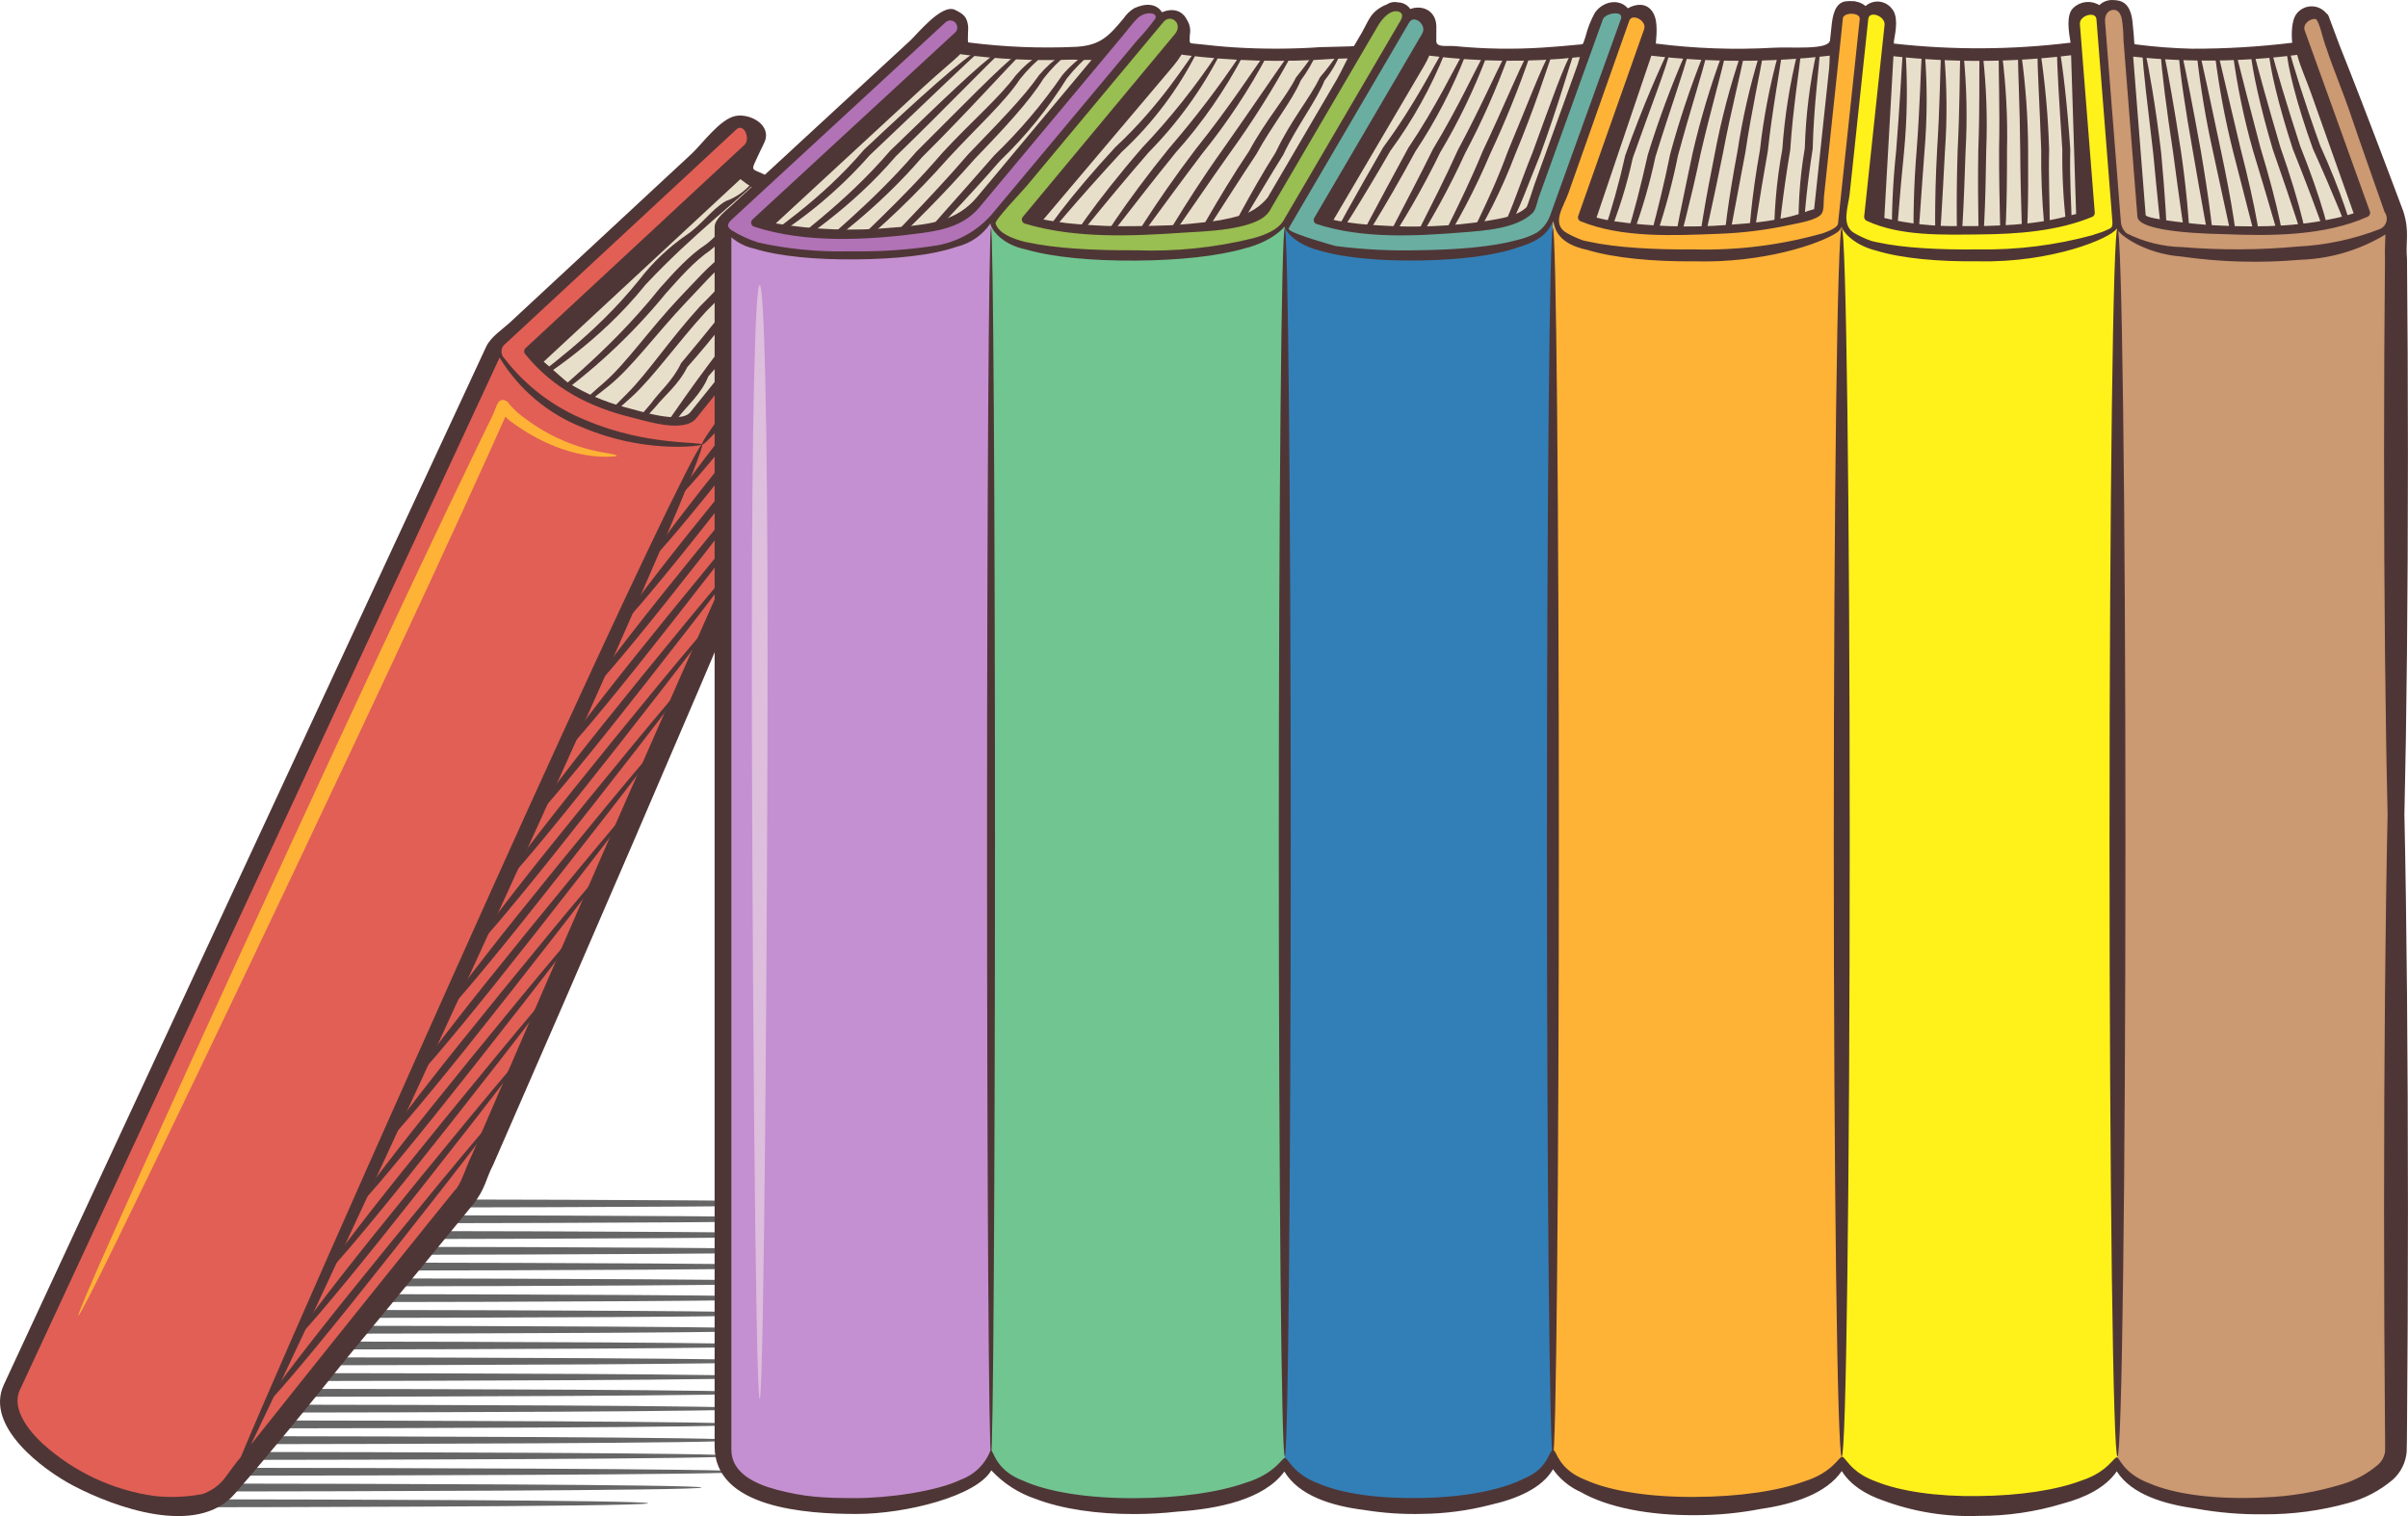 <svg width="108" height="68" viewBox="0 0 108 68" fill="none" xmlns="http://www.w3.org/2000/svg">
<path d="M12.387 64.065C16.611 64.06 33.438 64.031 33.438 63.889C33.438 63.747 17.32 63.718 12.675 63.713L12.387 64.065Z" fill="#666666"/>
<path d="M12.961 63.357C17.164 63.352 33.775 63.323 33.775 63.181C33.775 63.039 17.869 63.01 13.249 63.005L12.961 63.357Z" fill="#666666"/>
<path d="M14.111 61.941C18.274 61.936 34.451 61.907 34.451 61.765C34.451 61.623 18.966 61.594 14.399 61.589L14.111 61.941Z" fill="#666666"/>
<path d="M14.685 61.234C18.828 61.228 34.788 61.199 34.788 61.058C34.788 60.916 19.516 60.887 14.973 60.882L14.685 61.234Z" fill="#666666"/>
<path d="M13.535 62.649C17.719 62.644 34.112 62.615 34.112 62.472C34.112 62.329 18.418 62.301 13.823 62.296L13.535 62.649Z" fill="#666666"/>
<path d="M11.522 65.126L11.234 65.48C15.523 65.475 33.012 65.446 33.012 65.303C33.012 65.159 16.252 65.132 11.522 65.126Z" fill="#666666"/>
<path d="M10.66 66.188C15.045 66.183 33.378 66.155 33.378 66.012C33.378 65.869 15.793 65.841 10.948 65.836L10.66 66.188Z" fill="#666666"/>
<path d="M12.098 64.419L11.81 64.773C16.053 64.768 33.099 64.739 33.099 64.597C33.099 64.455 16.769 64.425 12.098 64.419Z" fill="#666666"/>
<path d="M10.321 66.606C10.269 66.713 10.2 66.811 10.117 66.896C14.396 66.891 31.467 66.862 31.467 66.72C31.467 66.578 15.033 66.549 10.373 66.544L10.321 66.606Z" fill="#666666"/>
<path d="M8.584 67.516V67.604C8.584 67.604 29.067 67.59 29.067 67.426C29.067 67.284 13.76 67.254 9.613 67.25C9.286 67.393 8.939 67.483 8.584 67.516Z" fill="#666666"/>
<path d="M17.564 57.694C21.6 57.688 36.48 57.658 36.48 57.518C36.48 57.377 22.262 57.348 17.852 57.342L17.564 57.694Z" fill="#666666"/>
<path d="M19.863 54.863C23.811 54.857 37.83 54.827 37.83 54.687C37.83 54.547 24.445 54.517 20.15 54.511L19.863 54.863Z" fill="#666666"/>
<path d="M19.289 55.571C23.259 55.565 37.493 55.535 37.493 55.395C37.493 55.255 23.9 55.225 19.577 55.219L19.289 55.571Z" fill="#666666"/>
<path d="M18.713 56.279C22.705 56.273 37.154 56.243 37.154 56.103C37.154 55.963 23.354 55.933 19 55.927L18.713 56.279Z" fill="#666666"/>
<path d="M20.729 53.802L20.441 54.155C24.364 54.149 38.17 54.119 38.17 53.98C38.17 53.84 24.992 53.809 20.729 53.802Z" fill="#666666"/>
<path d="M16.412 59.11C20.491 59.105 35.803 59.075 35.803 58.933C35.803 58.791 21.163 58.763 16.7 58.757L16.412 59.11Z" fill="#666666"/>
<path d="M15.262 60.526C19.383 60.52 35.127 60.491 35.127 60.35C35.127 60.209 20.067 60.179 15.55 60.174L15.262 60.526Z" fill="#666666"/>
<path d="M15.836 59.818C19.936 59.812 35.463 59.783 35.463 59.642C35.463 59.501 20.614 59.471 16.123 59.466L15.836 59.818Z" fill="#666666"/>
<path d="M16.986 58.401C21.044 58.395 36.139 58.365 36.139 58.224C36.139 58.082 21.712 58.054 17.274 58.048L16.986 58.401Z" fill="#666666"/>
<path d="M18.139 56.986C22.153 56.98 36.817 56.95 36.817 56.81C36.817 56.669 22.808 56.64 18.426 56.634L18.139 56.986Z" fill="#666666"/>
<path d="M33.36 7.63L23.266 17.002C24.015 17.826 24.933 18.479 25.958 18.918C27.694 19.69 29.588 20.042 31.487 19.945L39.918 9.456C37.184 9.588 34.843 8.819 33.36 7.63Z" fill="#E8DFCB"/>
<path d="M28.946 12.777C31.086 10.487 33.327 8.811 33.984 8.073C33.949 8.051 33.915 8.028 33.88 8.005C33.55 8.475 33.083 8.831 32.542 9.025C31.918 9.39 31.479 10.079 30.77 10.551C29.975 11.104 29.269 11.775 28.678 12.542C26.577 15.158 24.212 16.682 23.568 17.317C23.593 17.342 23.619 17.365 23.644 17.389C24.405 16.858 26.856 15.374 28.946 12.777Z" fill="#4F3636"/>
<path d="M37.696 9.359C37.453 9.611 37.062 10.124 36.528 10.722C36.025 11.099 35.659 11.991 35.221 12.526C34.488 13.127 34.051 13.855 33.226 14.502C31.262 16.892 29.9 19.047 29.273 19.848C29.319 19.854 29.363 19.862 29.408 19.867C29.786 19.52 30.128 19.134 30.427 18.717C30.78 18.239 31.456 17.675 31.77 16.88C32.383 16.201 32.957 15.487 33.489 14.743C34.235 14.171 34.831 13.28 35.422 12.786C36.051 11.998 36.184 11.353 36.717 10.889C37.297 10.175 37.627 9.631 37.806 9.374C37.768 9.37 37.732 9.365 37.696 9.359Z" fill="#4F3636"/>
<path d="M29.856 13.168C30.525 12.418 31.149 11.71 31.861 11.223C32.591 10.64 32.95 9.927 33.486 9.58C33.971 9.313 34.379 8.926 34.671 8.456C34.631 8.436 34.591 8.416 34.552 8.396C34.227 8.807 33.814 9.141 33.343 9.372C32.74 9.733 32.321 10.472 31.665 10.96C30.921 11.448 30.255 12.184 29.59 12.931C27.123 16.019 24.509 17.814 24.51 18.1L24.523 18.11C26.519 16.714 28.314 15.052 29.856 13.168V13.168Z" fill="#4F3636"/>
<path d="M30.821 16.472C31.342 15.888 32.012 15.076 32.592 14.359C33.301 13.723 33.92 12.898 34.53 12.401C35.205 11.672 35.367 10.995 35.913 10.571C36.309 10.164 36.661 9.716 36.962 9.234C36.918 9.225 36.875 9.215 36.832 9.205C36.492 9.624 36.126 10.02 35.736 10.392C35.2 10.755 34.833 11.629 34.333 12.138C33.605 12.718 33.093 13.431 32.331 14.115C31.667 14.934 31.141 15.585 30.545 16.292C30.168 17.089 29.593 17.545 29.195 18.1C28.536 18.888 28.049 19.407 27.881 19.586C27.906 19.593 27.933 19.601 27.959 19.608C28.48 19.205 28.96 18.753 29.393 18.256C29.773 17.776 30.439 17.247 30.821 16.472Z" fill="#4F3636"/>
<path d="M30.766 13.563C31.449 12.857 32.071 12.107 32.748 11.618C33.469 10.993 33.752 10.28 34.295 9.916C34.735 9.613 35.109 9.225 35.397 8.776C35.352 8.759 35.309 8.741 35.265 8.723C34.948 9.114 34.568 9.45 34.141 9.717C33.555 10.074 33.161 10.864 32.551 11.356C31.811 11.874 31.202 12.6 30.5 13.325C29.114 14.791 28.096 16.281 27.116 17.138C26.125 17.979 25.572 18.605 25.613 18.635C25.655 18.666 26.237 18.131 27.286 17.324C28.329 16.492 29.403 15.001 30.766 13.563Z" fill="#4F3636"/>
<path d="M31.677 13.96C32.372 13.29 32.995 12.504 33.636 12.011C34.339 11.335 34.554 10.636 35.103 10.246C35.514 9.897 35.869 9.489 36.158 9.035C36.112 9.022 36.068 9.006 36.023 8.992C35.703 9.387 35.339 9.744 34.937 10.056C34.374 10.413 33.996 11.251 33.44 11.747C32.706 12.299 32.146 13.013 31.414 13.719C30.048 15.216 29.077 16.695 28.157 17.621C27.245 18.531 26.689 19.122 26.712 19.148C26.754 19.195 27.366 18.676 28.343 17.791C29.307 16.911 30.358 15.401 31.677 13.96Z" fill="#4F3636"/>
<path d="M40.177 8.26C39.749 8.013 39.295 8.421 39.295 8.421L30.936 18.819C29.383 18.838 27.843 18.521 26.424 17.889C25.526 17.51 24.722 16.936 24.071 16.21C23.962 16.089 31.155 9.519 33.333 7.535L33.868 6.381C33.906 6.319 33.931 6.25 33.942 6.179C33.953 6.107 33.949 6.034 33.931 5.964C33.912 5.894 33.88 5.829 33.835 5.772C33.791 5.715 33.735 5.667 33.672 5.632C33.562 5.562 33.435 5.525 33.306 5.524C33.176 5.524 33.049 5.56 32.939 5.629L22.192 15.608L0.526 62.237C-0.013 63.425 1.387 65.401 4.174 66.66C6.96 67.919 9.782 67.796 10.321 66.607L21.034 53.426L40.37 8.894C40.403 8.841 40.423 8.781 40.431 8.719C40.439 8.657 40.434 8.594 40.415 8.534C40.397 8.474 40.366 8.419 40.325 8.372C40.284 8.324 40.234 8.286 40.177 8.26Z" fill="#E25F55"/>
<path d="M40.54 8.109C40.523 8.057 40.493 8.011 40.452 7.976C40.411 7.94 40.361 7.916 40.308 7.906C39.58 7.725 39.17 7.977 38.728 8.527L38.295 9.065C38.186 9.201 37.886 9.003 37.628 8.97C36.506 8.818 35.422 8.457 34.434 7.905C33.852 7.586 33.661 7.704 33.856 7.291C33.99 7.007 34.117 6.719 34.259 6.441C34.679 5.623 33.65 5.071 32.986 5.202C32.29 5.339 31.495 6.455 31.017 6.9L26.774 10.84L22.886 14.45C22.542 14.769 22.01 15.11 21.806 15.548C21.162 16.933 20.519 18.317 19.876 19.702L1.709 58.798C1.197 59.901 0.685 61.003 0.173 62.106C-0.699 63.983 1.944 65.933 3.286 66.636C5.125 67.6 8.829 68.959 10.528 67.003C12.215 65.06 13.845 63.054 15.458 61.032C16.198 60.136 16.959 59.212 17.74 58.261C18.485 57.357 19.246 56.429 20.024 55.479L21.202 54.041C21.773 53.333 21.796 52.852 22.122 52.238C23.144 49.902 24.199 47.482 25.276 45.002C29.599 35.047 33.456 26.011 36.191 19.468C37.319 16.869 38.448 14.27 39.576 11.671C39.92 10.874 41.203 8.971 40.54 8.109ZM34.405 8.743C35.271 9.16 36.187 9.465 37.13 9.65C37.312 9.688 37.602 9.773 37.896 9.82C37.751 10.023 37.609 10.22 37.466 10.397C36.219 11.948 34.972 13.499 33.725 15.051L30.964 18.486C30.516 19.043 28.651 18.418 28.036 18.265C27.148 18.033 26.299 17.671 25.517 17.191C25.353 17.093 24.812 16.58 24.385 16.224L30.14 10.881L33.208 8.034C33.572 8.325 33.974 8.564 34.405 8.744V8.743ZM9.065 67.017C8.365 67.146 7.65 67.175 6.942 67.102C5.066 66.841 3.313 66.021 1.911 64.749C1.32 64.207 0.493 63.201 0.891 62.344L1.424 61.198L4.445 54.694L14.39 33.297L22.04 16.831C22.162 16.567 22.285 16.304 22.407 16.04C23.276 17.474 24.595 18.58 26.16 19.185C28.804 20.3 31.19 20.032 31.46 19.957C31.106 20.287 27.964 26.854 23.652 36.36C19.854 44.732 12.705 60.774 10.798 65.356C10.506 65.694 10.267 66.062 10.025 66.369C9.77 66.668 9.438 66.892 9.065 67.017V67.017ZM39.996 9.057L38.936 10.376C38.093 11.347 36.953 12.716 35.72 14.25C33.266 17.303 31.37 19.853 31.485 19.945C31.6 20.037 33.683 17.638 36.137 14.585C37.348 13.078 38.423 11.694 39.187 10.668L38.545 12.147L35.492 19.178C32.578 25.643 28.612 34.627 24.291 44.577C23.214 47.057 22.166 49.48 21.157 51.821C20.899 52.33 20.669 53.159 20.395 53.389L19.228 54.836C18.458 55.791 17.706 56.726 16.972 57.641C15.504 59.468 14.112 61.207 12.813 62.837C12.277 63.509 11.761 64.158 11.257 64.791C13.762 59.62 20.661 44.666 24.296 36.651C28.747 26.837 31.663 20.026 31.485 19.945C31.5 19.794 29.018 20.011 26.298 18.858C24.848 18.278 23.581 17.319 22.629 16.083C22.581 16.038 22.543 15.983 22.52 15.922C22.496 15.861 22.486 15.795 22.492 15.729C22.498 15.664 22.518 15.6 22.552 15.544C22.586 15.488 22.632 15.44 22.687 15.404L33.025 5.806C33.36 5.496 33.68 6.227 33.383 6.504L32.353 7.46L28.948 10.622L23.574 15.612C23.536 15.645 23.513 15.691 23.509 15.741C23.505 15.79 23.52 15.839 23.552 15.878C24.784 17.406 26.414 18.25 28.307 18.718C29.019 18.894 30.681 19.439 31.227 18.76L35.429 13.532L39.392 8.605C39.679 8.246 40.345 8.623 39.996 9.057Z" fill="#4F3636"/>
<path d="M39.18 11.297C39.255 11.358 35.514 16.18 33.673 18.488C31.833 20.797 30.506 22.334 30.429 22.274C30.353 22.214 31.556 20.577 33.396 18.268C35.237 15.96 39.103 11.237 39.18 11.297Z" fill="#4F3636"/>
<path d="M37.982 14.057C38.057 14.118 34.262 19.004 32.396 21.343C30.53 23.682 29.185 25.241 29.109 25.181C29.033 25.12 30.253 23.462 32.119 21.123C33.986 18.784 37.905 13.996 37.982 14.057Z" fill="#4F3636"/>
<path d="M36.782 16.817C36.858 16.878 33.01 21.827 31.117 24.198C29.225 26.568 27.863 28.148 27.787 28.087C27.71 28.026 28.948 26.348 30.841 23.977C32.733 21.607 36.706 16.755 36.782 16.817Z" fill="#4F3636"/>
<path d="M35.584 19.576C35.659 19.637 31.757 24.65 29.84 27.051C27.923 29.453 26.542 31.054 26.466 30.993C26.391 30.932 27.646 29.232 29.563 26.831C31.48 24.43 35.507 19.515 35.584 19.576Z" fill="#4F3636"/>
<path d="M34.386 22.335C34.462 22.396 30.507 27.474 28.564 29.906C26.62 32.338 25.222 33.961 25.146 33.9C25.07 33.839 26.343 32.118 28.287 29.686C30.23 27.253 34.309 22.275 34.386 22.335Z" fill="#4F3636"/>
<path d="M33.186 25.095C33.261 25.156 29.253 30.298 27.285 32.761C25.316 35.224 23.9 36.868 23.823 36.808C23.747 36.748 25.039 35.003 27.008 32.54C28.977 30.077 33.109 25.034 33.186 25.095Z" fill="#4F3636"/>
<path d="M31.986 27.854C32.062 27.915 28 33.12 26.006 35.614C24.011 38.108 22.578 39.773 22.501 39.711C22.425 39.649 23.735 37.886 25.729 35.392C27.723 32.898 31.909 27.793 31.986 27.854Z" fill="#4F3636"/>
<path d="M30.786 30.614C30.862 30.675 26.747 35.944 24.727 38.469C22.706 40.994 21.255 42.68 21.179 42.619C21.103 42.558 22.43 40.773 24.45 38.248C26.471 35.723 30.71 30.554 30.786 30.614Z" fill="#4F3636"/>
<path d="M29.586 33.374C29.662 33.434 25.494 38.767 23.448 41.323C21.401 43.879 19.933 45.587 19.857 45.526C19.78 45.465 21.125 43.659 23.171 41.102C25.218 38.546 29.51 33.312 29.586 33.374Z" fill="#4F3636"/>
<path d="M28.389 36.133C28.464 36.194 24.243 41.592 22.171 44.178C20.098 46.765 18.613 48.494 18.536 48.433C18.46 48.372 19.822 46.544 21.895 43.958C23.967 41.371 28.311 36.072 28.389 36.133Z" fill="#4F3636"/>
<path d="M27.189 38.892C27.264 38.953 22.99 44.414 20.892 47.032C18.794 49.649 17.29 51.4 17.214 51.338C17.138 51.277 18.518 49.428 20.616 46.811C22.713 44.194 27.112 38.831 27.189 38.892Z" fill="#4F3636"/>
<path d="M25.991 41.652C26.066 41.713 21.738 47.237 19.615 49.886C17.492 52.535 15.97 54.306 15.894 54.245C15.817 54.184 17.215 52.314 19.339 49.666C21.462 47.017 25.914 41.591 25.991 41.652Z" fill="#4F3636"/>
<path d="M24.79 44.411C24.866 44.471 20.485 50.06 18.336 52.74C16.188 55.419 14.647 57.212 14.571 57.151C14.495 57.09 15.911 55.199 18.06 52.519C20.209 49.84 24.714 44.35 24.79 44.411Z" fill="#4F3636"/>
<path d="M23.591 47.17C23.666 47.231 19.232 52.884 17.057 55.595C14.883 58.305 13.325 60.119 13.249 60.058C13.173 59.997 14.606 58.084 16.781 55.374C18.957 52.663 23.515 47.11 23.591 47.17Z" fill="#4F3636"/>
<path d="M22.392 49.93C22.467 49.991 17.98 55.708 15.779 58.449C13.578 61.191 12.004 63.026 11.927 62.965C11.85 62.904 13.302 60.97 15.502 58.228C17.703 55.487 22.315 49.869 22.392 49.93Z" fill="#4F3636"/>
<path d="M23.229 18.521C23.086 18.398 22.841 18.13 22.841 18.13C22.812 18.07 22.766 18.02 22.709 17.986C22.651 17.952 22.585 17.936 22.518 17.939C22.301 17.964 22.246 18.32 22.095 18.63C21.944 18.939 21.704 19.432 21.497 19.86C21.083 20.715 20.639 21.639 20.168 22.625C19.225 24.598 18.176 26.819 17.046 29.235C12.531 38.893 3.339 58.925 3.516 59.008C3.694 59.091 13.172 39.192 17.688 29.534C18.817 27.119 19.849 24.889 20.759 22.901C21.214 21.907 21.638 20.974 22.029 20.108C22.224 19.675 22.411 19.259 22.59 18.86L22.665 18.692C22.741 18.765 22.819 18.833 22.899 18.896C25.514 20.837 27.589 20.455 27.658 20.458C27.728 20.251 25.63 20.475 23.229 18.521Z" fill="#FEB337"/>
<path d="M107.461 11.129C106.774 11.934 104.601 12.635 100.732 12.635C97.159 12.635 95.258 12.057 94.948 11.316C94.223 11.995 91.872 12.635 88.339 12.635C84.781 12.635 82.897 12.048 82.616 11.3C81.857 11.995 79.432 12.635 75.713 12.635C71.718 12.635 69.687 11.957 69.687 11.129H69.619C68.996 12.119 66.867 12.635 63.158 12.635C59.749 12.635 57.941 12.062 57.629 11.326C56.63 12.181 54.356 12.635 50.608 12.635C46.531 12.635 44.454 11.957 44.454 11.129H44.441C43.708 12.18 41.693 12.635 37.99 12.635C34.286 12.635 32.424 11.957 32.424 11.129L42.284 2.031C43.907 2.286 45.547 2.415 47.19 2.416C49.005 2.416 52.096 2.031 52.096 2.031C53.761 2.306 55.443 2.453 57.13 2.473C59.111 2.43 61.089 2.282 63.055 2.031C64.53 2.318 66.029 2.466 67.532 2.473C69.329 2.437 71.123 2.289 72.901 2.03C74.52 2.324 76.161 2.472 77.806 2.473C79.746 2.443 81.682 2.295 83.603 2.03C85.206 2.332 86.835 2.48 88.466 2.473C90.391 2.448 92.313 2.301 94.219 2.03C95.716 2.313 97.235 2.461 98.758 2.473C100.575 2.433 102.388 2.286 104.188 2.03L107.461 11.129Z" fill="#E8DFCB"/>
<path d="M53.726 2.258L53.638 2.248C53.255 2.722 52.088 4.68 50.026 6.598C48.1 8.68 46.608 10.643 46.514 11.137L46.578 11.149C46.846 10.709 48.36 8.934 50.307 6.818C51.713 5.517 52.872 3.972 53.726 2.258V2.258Z" fill="#4F3636"/>
<path d="M54.75 2.361L54.632 2.351C53.624 3.873 52.484 5.304 51.226 6.628C49.172 8.995 47.653 11.188 47.863 11.288C47.846 11.258 49.405 9.277 51.517 6.834C52.818 5.517 53.908 4.008 54.75 2.361V2.361Z" fill="#4F3636"/>
<path d="M56.844 2.47L56.698 2.468C56.219 3.128 55.141 4.803 53.623 6.697C51.779 9.119 50.449 11.341 50.512 11.357C50.635 11.418 52.023 9.393 53.934 6.872C55.044 5.502 56.018 4.028 56.844 2.47V2.47Z" fill="#4F3636"/>
<path d="M55.787 2.434C55.741 2.432 55.697 2.43 55.651 2.427C54.664 3.903 53.586 5.317 52.424 6.661C50.477 9.06 49.053 11.26 49.187 11.323C49.242 11.336 50.715 9.337 52.724 6.853C53.925 5.513 54.954 4.028 55.787 2.434V2.434Z" fill="#4F3636"/>
<path d="M57.934 2.459L57.79 2.463C57.322 3.101 56.216 4.752 54.819 6.736C53.078 9.177 51.841 11.428 51.834 11.391C52.024 11.508 53.328 9.449 55.141 6.891C56.166 5.475 57.099 3.994 57.934 2.459V2.459Z" fill="#4F3636"/>
<path d="M58.338 3.612C58.616 3.237 58.854 2.833 59.047 2.408L58.922 2.415C58.768 2.634 58.511 3 58.125 3.476C57.661 4.402 56.786 5.363 56.018 6.782C54.559 8.951 53.503 11.008 53.227 11.371L53.335 11.362C53.786 10.98 54.879 9.125 56.348 6.916C57.026 5.663 57.963 4.512 58.338 3.612Z" fill="#4F3636"/>
<path d="M60.058 2.337C59.794 2.732 59.507 3.111 59.198 3.471C58.753 4.405 57.906 5.371 57.217 6.829C56.029 8.709 55.14 10.532 54.725 11.2C54.791 11.19 54.854 11.178 54.919 11.167C55.454 10.503 56.371 8.843 57.555 6.941C58.15 5.674 59.059 4.498 59.408 3.609C59.718 3.221 59.969 2.79 60.152 2.329L60.058 2.337Z" fill="#4F3636"/>
<path d="M78.913 2.449C78.479 3.867 78.15 5.314 77.928 6.78C77.523 8.915 77.28 10.764 77.307 11.418L77.42 11.411C77.537 10.767 77.874 8.982 78.281 6.834C78.57 4.879 78.96 3.214 79.07 2.443C79.018 2.446 78.965 2.448 78.913 2.449Z" fill="#4F3636"/>
<path d="M79.764 2.409C79.373 3.828 79.096 5.275 78.933 6.738C78.555 8.838 78.397 10.671 78.443 11.331L78.561 11.319C78.655 10.664 78.907 8.901 79.287 6.782C79.498 4.825 79.832 3.163 79.917 2.399L79.764 2.409Z" fill="#4F3636"/>
<path d="M80.946 6.648C80.7 8.071 80.616 9.516 80.695 10.958C80.75 10.944 80.8 10.929 80.853 10.915C80.929 9.495 81.079 8.079 81.301 6.674C81.349 4.664 81.6 2.977 81.625 2.261L81.485 2.274C81.17 3.712 80.989 5.177 80.946 6.648V6.648Z" fill="#4F3636"/>
<path d="M80.623 2.35C80.269 3.776 80.04 5.229 79.938 6.694C79.664 8.174 79.542 9.679 79.573 11.184C79.617 11.177 79.662 11.17 79.705 11.162C79.781 10.454 79.951 8.755 80.293 6.729C80.422 4.755 80.715 3.083 80.772 2.338L80.623 2.35Z" fill="#4F3636"/>
<path d="M78.065 2.47C77.586 3.894 77.204 5.348 76.922 6.822C76.498 8.944 76.177 10.771 76.17 11.457C76.21 11.457 76.251 11.457 76.29 11.457C76.437 10.784 76.849 9.016 77.272 6.887C77.644 4.919 78.087 3.243 78.219 2.47L78.065 2.47Z" fill="#4F3636"/>
<path d="M76.541 2.44C76.495 2.438 76.449 2.436 76.404 2.434C75.82 3.893 75.321 5.386 74.91 6.903C74.624 8.312 74.325 9.482 74.082 10.408C74.017 10.739 73.969 11.073 73.939 11.409L74.093 11.418C74.15 11.175 74.225 10.854 74.329 10.463C74.709 9.324 75.019 8.162 75.257 6.985C75.813 4.922 76.387 3.172 76.541 2.44Z" fill="#4F3636"/>
<path d="M77.375 2.468C77.325 2.468 77.275 2.467 77.227 2.465C76.698 3.902 76.26 5.371 75.915 6.863C75.482 8.934 75.092 10.711 75.037 11.455C75.081 11.455 75.128 11.455 75.172 11.455C75.359 10.727 75.832 9.002 76.264 6.935C76.723 4.936 77.227 3.23 77.375 2.468Z" fill="#4F3636"/>
<path d="M75.715 2.389L75.596 2.38C74.949 3.869 74.384 5.391 73.904 6.942C73.585 8.37 73.28 9.546 72.99 10.47C72.915 10.797 72.865 11.08 72.832 11.313C72.89 11.319 72.947 11.327 73.007 11.333C73.065 11.113 73.139 10.845 73.233 10.535C73.656 9.394 73.995 8.223 74.248 7.033C74.911 4.882 75.572 3.068 75.715 2.389Z" fill="#4F3636"/>
<path d="M74.893 2.314L74.801 2.305C74.543 2.853 73.7 4.685 72.891 6.976C72.625 8.179 72.293 9.367 71.897 10.534C71.836 10.758 71.788 10.963 71.752 11.146C71.817 11.159 71.882 11.171 71.95 11.184C72.003 11.011 72.065 10.819 72.138 10.607C72.604 9.465 72.97 8.285 73.233 7.08C74.037 4.8 74.791 2.892 74.893 2.314Z" fill="#4F3636"/>
<path d="M69.627 2.387L69.501 2.396C69.142 2.994 68.479 4.758 67.62 6.806C66.781 9.121 65.722 10.893 65.65 11.366C65.68 11.363 65.707 11.36 65.735 11.357C66.623 9.963 67.365 8.481 67.951 6.937C68.834 4.835 69.409 2.991 69.627 2.387Z" fill="#4F3636"/>
<path d="M68.64 2.445L68.497 2.452C68.121 3.113 67.436 4.814 66.505 6.768C65.46 9.318 64.287 11.26 64.437 11.439H64.45C65.37 9.996 66.168 8.48 66.835 6.904C67.515 5.451 68.117 3.962 68.64 2.445V2.445Z" fill="#4F3636"/>
<path d="M68.735 6.844C68.219 8.107 67.82 9.372 67.433 10.133C67.197 10.457 67.021 10.82 66.912 11.205C66.96 11.197 67.01 11.189 67.057 11.18C67.22 10.856 67.417 10.55 67.645 10.267C68.141 9.434 68.532 8.278 69.07 6.966C69.901 4.698 70.441 2.76 70.623 2.301L70.524 2.31C70.187 2.78 69.541 4.643 68.735 6.844Z" fill="#4F3636"/>
<path d="M64.832 2.307C64.793 2.302 64.753 2.298 64.715 2.293C64.334 2.885 63.479 4.66 62.044 6.598C60.797 8.766 59.757 10.612 59.547 11.157L59.638 11.176C60.001 10.679 61.112 8.932 62.357 6.769C63.368 5.393 64.2 3.893 64.832 2.307V2.307Z" fill="#4F3636"/>
<path d="M67.664 2.472H67.531H67.514C67.125 3.161 66.409 4.834 65.388 6.726C64.218 9.319 63.023 11.328 63.211 11.42C64.157 9.968 64.994 8.447 65.713 6.871C66.467 5.453 67.119 3.982 67.664 2.472V2.472Z" fill="#4F3636"/>
<path d="M66.703 2.455C66.652 2.454 66.605 2.451 66.556 2.449C66.159 3.136 65.405 4.812 64.272 6.684C63.002 9.263 61.813 11.306 61.978 11.388C62.953 9.933 63.827 8.413 64.593 6.839C65.427 5.444 66.132 3.977 66.703 2.455Z" fill="#4F3636"/>
<path d="M65.759 2.398C65.713 2.395 65.669 2.391 65.624 2.387C65.228 3.042 64.431 4.752 63.158 6.641C61.807 9.145 60.672 11.198 60.743 11.343L60.759 11.345C60.887 11.238 62.123 9.311 63.475 6.804C64.394 5.422 65.16 3.945 65.759 2.398V2.398Z" fill="#4F3636"/>
<path d="M99.497 2.459L99.342 2.464C99.523 3.915 99.793 5.354 100.149 6.773C100.812 9.335 101.342 11.417 101.333 11.455H101.336C101.543 11.409 101.162 9.258 100.493 6.676C100.057 4.819 99.68 3.222 99.497 2.459Z" fill="#4F3636"/>
<path d="M101.09 2.367L100.949 2.378C101.008 3.12 101.369 4.799 101.938 6.714C102.824 9.235 103.474 11.268 103.423 11.287C103.675 11.267 103.158 9.105 102.275 6.599C101.718 4.709 101.274 3.085 101.09 2.367Z" fill="#4F3636"/>
<path d="M100.298 2.422L100.148 2.43C100.344 3.887 100.643 5.328 101.045 6.743C101.821 9.295 102.414 11.359 102.379 11.372C102.615 11.354 102.163 9.191 101.385 6.637C100.892 4.771 100.483 3.167 100.298 2.422Z" fill="#4F3636"/>
<path d="M101.882 2.299L101.754 2.311C101.797 3.013 102.192 4.728 102.834 6.688C103.779 9.044 104.46 10.965 104.474 11.179L104.512 11.172C104.665 10.904 104.093 8.863 103.169 6.564C102.539 4.631 102.056 2.975 101.882 2.299Z" fill="#4F3636"/>
<path d="M104.062 6.531C103.346 4.54 102.82 2.836 102.668 2.218L102.557 2.23C102.569 2.876 102.999 4.643 103.732 6.666C104.659 8.721 105.35 10.438 105.497 10.954L105.589 10.928C105.581 10.357 104.966 8.529 104.062 6.531Z" fill="#4F3636"/>
<path d="M97.872 2.452C97.82 2.45 97.77 2.447 97.719 2.444C97.766 3.22 98.01 4.899 98.36 6.839C98.727 8.984 99.067 10.819 99.189 11.419C99.223 11.421 99.257 11.423 99.29 11.425C99.319 10.829 99.086 8.97 98.707 6.76C98.366 4.856 98.042 3.22 97.872 2.452Z" fill="#4F3636"/>
<path d="M98.686 2.471C98.633 2.471 98.582 2.469 98.529 2.469C98.693 3.926 98.935 5.373 99.254 6.805C99.749 9.111 100.174 11.04 100.265 11.456H100.33C100.408 11.039 100.105 9.067 99.6 6.716C99.211 4.849 98.863 3.242 98.686 2.471Z" fill="#4F3636"/>
<path d="M96.218 2.325L96.088 2.311C96.102 3.012 96.331 4.802 96.577 6.913C96.745 8.717 96.912 10.324 97.026 11.169C97.082 11.181 97.143 11.19 97.202 11.201C97.201 10.368 97.107 8.747 96.929 6.851C96.689 4.786 96.37 3.03 96.218 2.325Z" fill="#4F3636"/>
<path d="M97.056 2.402C97.005 2.398 96.959 2.394 96.91 2.39C96.944 3.144 97.165 4.869 97.47 6.874C97.732 8.859 97.979 10.59 98.107 11.329L98.246 11.344C98.183 9.824 98.041 8.308 97.82 6.803C97.521 4.838 97.218 3.152 97.056 2.402Z" fill="#4F3636"/>
<path d="M87.054 2.434C87.016 3.177 87.003 4.82 86.878 6.751C86.749 9.075 86.795 10.982 86.818 11.419L86.889 11.423C87.028 10.988 87.107 9.053 87.233 6.771C87.335 5.329 87.324 3.881 87.2 2.44C87.153 2.438 87.102 2.436 87.054 2.434Z" fill="#4F3636"/>
<path d="M90.654 2.396L90.51 2.405C90.501 3.136 90.593 4.781 90.608 6.728C90.621 9.04 90.719 10.914 90.714 11.354L90.79 11.347C90.95 10.89 90.977 8.971 90.962 6.719C90.956 5.273 90.853 3.828 90.654 2.396V2.396Z" fill="#4F3636"/>
<path d="M89.644 2.447C89.632 3.198 89.699 4.821 89.659 6.737C89.659 9.168 89.744 11.124 89.738 11.425L89.788 11.421C89.964 11.112 90.019 9.113 90.016 6.731C90.049 5.298 89.975 3.864 89.795 2.441L89.644 2.447Z" fill="#4F3636"/>
<path d="M88.78 2.47C88.761 3.23 88.799 4.845 88.727 6.743C88.689 9.212 88.765 11.202 88.766 11.456H88.806C88.98 11.207 89.048 9.174 89.084 6.745C89.142 5.317 89.092 3.887 88.933 2.468C88.882 2.469 88.832 2.469 88.78 2.47Z" fill="#4F3636"/>
<path d="M86.194 2.377C86.146 3.088 86.111 4.767 85.961 6.755C85.835 8.28 85.795 9.812 85.841 11.342C85.874 11.346 85.904 11.35 85.938 11.353C86.058 10.792 86.145 8.944 86.315 6.788C86.438 5.324 86.444 3.853 86.332 2.388L86.194 2.377Z" fill="#4F3636"/>
<path d="M87.917 2.466C87.889 3.224 87.9 4.846 87.801 6.748C87.719 9.183 87.783 11.155 87.795 11.456C87.811 11.456 87.827 11.456 87.842 11.456C88.002 11.157 88.077 9.152 88.158 6.757C88.239 5.327 88.209 3.893 88.07 2.467C88.019 2.467 87.967 2.467 87.917 2.466Z" fill="#4F3636"/>
<path d="M85.344 2.294C85.291 2.944 85.212 4.679 85.045 6.756C84.887 8.233 84.825 9.718 84.858 11.203C84.902 11.211 84.943 11.219 84.987 11.227C85.094 10.537 85.191 8.798 85.398 6.803C85.54 5.309 85.562 3.805 85.466 2.307L85.344 2.294Z" fill="#4F3636"/>
<path d="M92.853 6.694C92.716 4.662 92.506 2.895 92.378 2.252L92.261 2.264C92.249 2.907 92.36 4.634 92.496 6.709C92.483 7.826 92.54 8.942 92.669 10.051C92.697 10.388 92.694 10.727 92.662 11.064C92.712 11.053 92.76 11.041 92.81 11.03C92.889 10.708 92.927 10.377 92.921 10.045C92.902 9.157 92.818 8.03 92.853 6.694Z" fill="#4F3636"/>
<path d="M91.905 6.707C91.861 5.242 91.732 3.781 91.516 2.332L91.383 2.343C91.374 3.04 91.48 4.716 91.549 6.719C91.537 7.835 91.581 8.951 91.68 10.062C91.708 10.456 91.7 10.851 91.657 11.243C91.693 11.238 91.731 11.234 91.766 11.228C91.882 10.851 91.939 10.457 91.932 10.061C91.936 9.175 91.871 8.042 91.905 6.707Z" fill="#4F3636"/>
<path d="M49.018 2.335L48.798 2.351C48.371 2.632 47.985 2.972 47.652 3.361C46.758 4.66 45.734 5.867 44.599 6.962C42.955 8.852 41.49 10.441 40.775 11.345C40.866 11.336 40.958 11.327 41.046 11.317C41.876 10.451 43.325 8.968 44.858 7.207C46.005 6.105 47.01 4.865 47.85 3.516C48.194 3.08 48.586 2.684 49.018 2.335V2.335Z" fill="#4F3636"/>
<path d="M40.18 7.009C42.462 4.796 44.33 2.838 44.907 2.329L44.757 2.318C44.009 2.812 42.145 4.608 39.922 6.763C37.846 9.188 35.588 10.692 35.051 11.278C35.094 11.285 35.141 11.29 35.186 11.296C35.913 10.777 38.151 9.373 40.18 7.009Z" fill="#4F3636"/>
<path d="M39.008 6.962C41.522 4.585 43.633 2.531 44.001 2.252L43.9 2.241C43.301 2.528 41.231 4.375 38.749 6.717C36.785 9.022 34.582 10.408 33.844 11.027C33.894 11.041 33.95 11.054 34.003 11.068C35.882 9.978 37.572 8.592 39.008 6.962V6.962Z" fill="#4F3636"/>
<path d="M42.522 7.105C43.786 5.733 45.073 4.577 45.751 3.542C46.086 3.122 46.468 2.743 46.891 2.411C46.819 2.411 46.745 2.411 46.674 2.409C46.259 2.679 45.884 3.005 45.559 3.378C44.827 4.379 43.539 5.472 42.263 6.859C40.328 9.113 38.403 10.748 37.809 11.459C37.868 11.459 37.925 11.461 37.985 11.461C39.613 10.134 41.13 8.677 42.522 7.105V7.105Z" fill="#4F3636"/>
<path d="M41.351 7.056C43.496 4.924 45.201 3 45.847 2.384L45.671 2.376C44.876 2.975 43.155 4.758 41.092 6.81C39.046 9.194 36.918 10.791 36.397 11.413C36.444 11.416 36.491 11.419 36.539 11.422C37.253 10.856 39.37 9.361 41.351 7.056Z" fill="#4F3636"/>
<path d="M43.692 7.156C44.973 5.825 46.166 4.557 46.801 3.526C47.125 3.107 47.498 2.729 47.912 2.399C47.833 2.403 47.755 2.405 47.679 2.408C47.278 2.676 46.917 2.999 46.605 3.367C45.893 4.391 44.735 5.554 43.432 6.911C41.636 8.999 39.933 10.631 39.264 11.443C39.339 11.44 39.41 11.436 39.484 11.433C40.965 10.086 42.37 8.658 43.692 7.156V7.156Z" fill="#4F3636"/>
<path d="M100.731 11.461C104.601 11.461 106.774 10.759 107.461 9.956L104.188 0.857C104.116 0.733 104.003 0.638 103.868 0.589C103.734 0.541 103.586 0.541 103.452 0.591C103.031 0.738 103.121 1.239 103.121 1.239L106.11 9.548C105.334 9.916 103.676 10.331 100.732 10.331C97.78 10.331 96.457 9.922 96.048 9.687L95.348 0.804C95.324 0.656 95.25 0.521 95.138 0.421C95.026 0.321 94.883 0.262 94.733 0.255C94.663 0.256 94.594 0.27 94.53 0.298C94.465 0.326 94.407 0.366 94.359 0.417C94.31 0.467 94.272 0.527 94.246 0.592C94.221 0.658 94.209 0.727 94.211 0.797L94.948 10.143C95.257 10.883 97.159 11.461 100.731 11.461Z" fill="#CB9972"/>
<path d="M88.339 11.462C91.872 11.462 94.223 10.822 94.948 10.143L94.212 0.797C94.201 0.728 94.176 0.661 94.139 0.601C94.102 0.541 94.054 0.489 93.997 0.448C93.94 0.407 93.875 0.377 93.807 0.361C93.738 0.345 93.667 0.342 93.598 0.353C93.528 0.353 93.46 0.367 93.396 0.394C93.332 0.421 93.275 0.461 93.227 0.51C93.178 0.56 93.141 0.619 93.116 0.683C93.091 0.748 93.08 0.817 93.082 0.886L93.765 9.553C92.982 9.897 91.203 10.331 88.339 10.331C85.585 10.331 84.271 9.967 83.798 9.731L84.735 0.916C84.735 0.916 84.706 0.378 84.261 0.329C83.816 0.279 83.609 0.797 83.609 0.797L82.617 10.126C82.897 10.875 84.781 11.462 88.339 11.462Z" fill="#FFF21A"/>
<path d="M75.714 11.462C79.433 11.462 81.858 10.822 82.617 10.127L83.609 0.798C83.606 0.665 83.551 0.539 83.456 0.446C83.361 0.354 83.232 0.303 83.099 0.305C82.952 0.297 82.808 0.342 82.692 0.433C82.576 0.524 82.497 0.653 82.47 0.798L81.547 9.478C80.854 9.813 79.07 10.331 75.715 10.331C72.914 10.331 71.515 9.99 70.962 9.75L73.989 1.174C73.989 1.174 74.084 0.616 73.64 0.518C73.506 0.494 73.367 0.507 73.24 0.556C73.114 0.606 73.003 0.689 72.92 0.798L69.688 9.957C69.688 10.785 71.719 11.462 75.714 11.462Z" fill="#FEB337"/>
<path d="M63.159 11.462C66.868 11.462 68.997 10.945 69.62 9.956L72.921 0.797C72.9 0.68 72.84 0.572 72.752 0.492C72.663 0.411 72.55 0.363 72.431 0.354C72.011 0.328 71.717 0.797 71.717 0.797L68.612 9.415C68.395 9.64 67.381 10.332 63.16 10.332C60.972 10.332 59.73 10.087 59.109 9.87L64.086 1.369C64.086 1.369 64.303 0.863 63.883 0.665C63.755 0.612 63.614 0.596 63.477 0.62C63.34 0.643 63.212 0.705 63.108 0.797L57.631 10.153C57.943 10.889 59.751 11.462 63.159 11.462Z" fill="#6AAEA2"/>
<path d="M50.608 11.462C54.356 11.462 56.631 11.007 57.63 10.153L63.108 0.798C63.094 0.678 63.038 0.567 62.949 0.485C62.86 0.404 62.745 0.357 62.624 0.354C62.179 0.328 61.796 0.798 61.796 0.798L56.763 9.393C56.192 9.782 54.666 10.331 50.608 10.331C48.132 10.331 46.724 10.075 46.019 9.849L53.015 1.439C53.077 1.337 53.098 1.217 53.076 1.101C53.054 0.985 52.989 0.881 52.895 0.81C52.554 0.521 52.095 0.798 52.095 0.798L44.455 9.956C44.455 10.785 46.532 11.462 50.608 11.462Z" fill="#99BE51"/>
<path d="M37.99 11.462C41.693 11.462 43.708 11.007 44.441 9.957L51.961 0.958C51.977 0.901 51.98 0.841 51.968 0.782C51.957 0.724 51.932 0.669 51.895 0.622C51.858 0.575 51.81 0.537 51.756 0.512C51.702 0.487 51.643 0.476 51.583 0.478C51.432 0.468 51.282 0.492 51.142 0.549C51.002 0.606 50.878 0.694 50.777 0.806C50.777 0.806 43.631 9.358 43.615 9.382C43.272 9.872 42.019 10.457 37.99 10.457C35.769 10.457 34.51 10.209 33.875 9.987L42.968 1.596C42.968 1.596 43.332 1.127 43.004 0.844C42.904 0.754 42.775 0.706 42.641 0.708C42.507 0.711 42.38 0.764 42.284 0.857L32.424 9.956C32.424 10.785 34.287 11.462 37.99 11.462Z" fill="#B172B6"/>
<path d="M100.732 11.462C97.219 11.462 95.326 10.903 94.969 10.18V65.427C95.332 66.624 97.469 67.552 100.984 67.552C104.853 67.552 107.461 66.429 107.461 65.058V9.956C106.774 10.76 104.601 11.462 100.732 11.462Z" fill="#CB9972"/>
<path d="M88.34 11.462C84.782 11.462 82.898 10.876 82.617 10.127C82.613 10.131 82.607 10.135 82.603 10.139V65.378C82.477 65.779 82.115 66.15 81.557 66.469C82.134 66.14 82.503 65.756 82.617 65.341C82.898 66.58 85.034 67.552 88.592 67.552C92.125 67.552 94.592 66.595 94.949 65.368C94.954 65.388 94.964 65.407 94.97 65.427V10.181C94.963 10.168 94.954 10.155 94.949 10.143C94.224 10.823 91.873 11.462 88.34 11.462Z" fill="#FFF21A"/>
<path d="M69.686 9.956H69.647V65.058H69.686C69.686 66.429 71.968 67.552 75.964 67.552C79.645 67.552 82.216 66.599 82.6 65.377V10.138C81.826 10.829 79.41 11.462 75.712 11.462C71.717 11.462 69.686 10.784 69.686 9.956Z" fill="#FEB337"/>
<path d="M63.158 11.462C59.749 11.462 57.941 10.889 57.629 10.153C57.624 10.157 57.62 10.16 57.615 10.164C57.617 10.162 57.62 10.161 57.621 10.159V65.401C57.623 65.396 57.627 65.39 57.629 65.385C57.941 66.603 60.001 67.552 63.41 67.552C67.119 67.552 69.619 66.429 69.619 65.058H69.647V9.956H69.619C68.997 10.945 66.868 11.462 63.158 11.462Z" fill="#327FB7"/>
<path d="M44.455 9.956H44.449V65.058H44.455C44.455 66.429 46.783 67.552 50.86 67.552C54.59 67.552 57.205 66.612 57.622 65.401V10.159C56.62 11.009 54.347 11.462 50.608 11.462C46.531 11.462 44.455 10.784 44.455 9.956Z" fill="#71C591"/>
<path d="M37.99 11.462C34.287 11.462 32.424 10.783 32.424 9.956V65.058C32.424 66.429 34.539 67.552 38.242 67.552C41.944 67.552 44.441 66.429 44.441 65.058H44.449V9.956H44.441C43.708 11.007 41.693 11.462 37.99 11.462Z" fill="#C490D1"/>
<path d="M107.997 20.403C107.997 17.279 107.982 14.304 107.955 11.597C107.884 10.858 108.082 10.399 107.79 9.48C107.565 8.879 107.346 8.297 107.133 7.733C106.708 6.606 106.307 5.558 105.938 4.602C105.568 3.647 105.231 2.784 104.928 2.028C104.868 1.876 104.547 1.019 104.445 0.736C104.427 0.68 104.391 0.633 104.341 0.602C104.258 0.498 104.151 0.415 104.03 0.36C103.909 0.305 103.777 0.279 103.643 0.284C103.51 0.289 103.38 0.326 103.264 0.391C103.148 0.455 103.048 0.546 102.974 0.657C102.797 0.908 102.758 1.484 102.807 1.918C101.317 2.099 99.818 2.188 98.317 2.185C97.483 2.166 96.65 2.102 95.823 1.995C95.697 1.98 95.736 2.028 95.703 1.606C95.685 1.377 95.676 1.355 95.658 1.125C95.625 0.702 95.534 0.141 95.025 0.03C94.945 0.013 94.864 0.004 94.782 0.002C94.667 -0.006 94.552 0.011 94.444 0.05C94.336 0.089 94.238 0.151 94.155 0.23C93.977 0.119 93.766 0.071 93.557 0.092C93.348 0.113 93.152 0.202 92.999 0.346C92.651 0.651 92.785 1.405 92.865 1.914C90.234 2.237 87.575 2.25 84.941 1.954L84.943 1.846C85.033 1.351 85.147 0.705 84.837 0.374C84.769 0.288 84.684 0.217 84.587 0.166C84.491 0.114 84.385 0.082 84.275 0.072C84.166 0.063 84.056 0.076 83.952 0.11C83.848 0.144 83.752 0.199 83.67 0.271C83.555 0.172 83.416 0.104 83.267 0.076C83.205 0.054 83.138 0.045 83.073 0.052C82.977 0.045 82.882 0.047 82.787 0.058C82.285 0.119 82.191 0.747 82.15 1.131C82.126 1.355 82.102 1.578 82.078 1.801C82.028 2.265 80.345 2.092 79.542 2.141C77.781 2.241 76.015 2.178 74.266 1.954C74.305 1.454 74.372 0.819 74.06 0.453C73.779 0.123 73.347 0.178 73.01 0.373C72.638 -0.066 71.92 0.031 71.537 0.562C71.349 0.9 71.206 1.261 71.113 1.636C70.969 2.038 71.052 1.974 70.786 2.002C70.25 2.058 69.713 2.099 69.175 2.135C67.87 2.219 66.561 2.197 65.259 2.069C64.911 2.036 64.42 2.149 64.419 1.841C64.419 1.623 64.424 1.404 64.421 1.185C64.409 0.483 63.804 0.205 63.251 0.403C63.19 0.313 63.109 0.239 63.014 0.188C62.918 0.137 62.812 0.109 62.703 0.108C62.619 0.088 62.532 0.085 62.446 0.1C62.361 0.115 62.28 0.147 62.208 0.195C62.015 0.267 61.836 0.374 61.681 0.509C61.41 0.746 61.255 1.164 61.078 1.466L60.728 2.064C60.714 2.089 59.365 2.105 59.233 2.114C57.94 2.203 56.642 2.206 55.349 2.124C54.818 2.092 54.288 2.035 53.76 1.977C53.288 1.925 53.357 2.002 53.363 1.568C53.411 1.334 53.365 1.09 53.234 0.889C53.032 0.477 52.611 0.342 52.116 0.55C51.864 0.15 51.382 0.136 50.874 0.366C50.683 0.482 50.52 0.638 50.395 0.824C49.728 1.622 49.359 2.034 48.267 2.1C46.653 2.175 45.037 2.109 43.435 1.904C43.376 1.897 43.441 1.326 43.418 1.15C43.364 0.735 43.189 0.619 42.834 0.443C42.242 0.149 41.141 1.527 40.83 1.815C39.427 3.11 38.023 4.405 36.619 5.701L32.843 9.187C32.566 9.443 32.051 9.818 32.051 10.183V64.873C32.051 67.652 36.185 67.905 38.415 67.905C40.645 67.905 43.803 67.099 44.461 65.949C45.006 66.536 45.69 66.977 46.45 67.231C47.641 67.686 49.206 67.913 50.873 67.909C51.517 67.909 52.161 67.873 52.802 67.801C54.636 67.678 56.691 67.257 57.604 66.003C58.259 67.088 59.719 67.546 61.194 67.728C62.051 67.867 62.919 67.925 63.787 67.902C64.819 67.891 65.846 67.755 66.844 67.497C68.012 67.233 69.159 66.757 69.654 65.898C69.675 65.933 69.698 65.966 69.723 65.998C70.004 66.362 70.363 66.658 70.774 66.864C70.809 66.882 70.845 66.895 70.879 66.912C72.099 67.618 73.979 67.972 76.006 67.96C77.004 67.962 77.999 67.868 78.979 67.679C80.463 67.463 81.913 66.987 82.605 65.981C83.003 66.619 83.685 67.035 84.472 67.307C85.84 67.813 87.294 68.046 88.752 67.992C90.032 67.996 91.306 67.809 92.531 67.436C93.532 67.167 94.432 66.724 94.939 65.994C95.61 67.053 97.119 67.475 98.484 67.665C99.495 67.848 100.522 67.934 101.55 67.92C102.824 67.928 104.093 67.758 105.32 67.415C106.054 67.218 106.736 66.861 107.316 66.37C107.678 66.046 107.902 65.595 107.941 65.111C107.954 64.716 107.951 64.37 107.956 63.99C107.983 61.005 107.998 57.724 107.998 54.279C107.998 47.334 107.937 41.05 107.839 36.529C107.936 32.422 107.997 26.715 107.997 20.403ZM32.784 9.881L34.833 7.99L41.808 1.554L42.389 1.018C42.419 0.985 42.456 0.96 42.496 0.943C42.537 0.926 42.581 0.917 42.625 0.918C42.669 0.919 42.713 0.929 42.753 0.948C42.793 0.967 42.828 0.993 42.857 1.027C42.886 1.06 42.908 1.099 42.921 1.141C42.934 1.183 42.938 1.227 42.933 1.271C42.928 1.315 42.914 1.357 42.891 1.395C42.869 1.433 42.838 1.466 42.802 1.492L42.475 1.793L39.395 4.635C37.515 6.371 35.635 8.107 33.753 9.842C33.728 9.864 33.71 9.892 33.699 9.923C33.688 9.953 33.685 9.986 33.691 10.019C33.697 10.051 33.711 10.081 33.731 10.106C33.752 10.132 33.779 10.151 33.809 10.163C36.151 10.933 38.974 10.772 41.382 10.447C42.383 10.311 43.283 10.073 43.935 9.29C46.093 6.701 48.254 4.114 50.417 1.529C50.551 1.369 50.871 0.951 51.026 0.811C51.4 0.469 51.974 0.571 51.803 0.855C51.563 1.181 51.304 1.491 51.025 1.785L47.405 6.117L44.443 9.661C43.823 10.351 42.995 10.82 42.083 10.997C40.935 11.182 39.774 11.274 38.611 11.273C38.405 11.273 38.202 11.273 38.007 11.273C36.663 11.301 35.32 11.168 34.007 10.877C33.582 10.743 33.175 10.555 32.798 10.318C32.646 10.195 32.575 10.088 32.784 9.881ZM46.05 8.337L51.592 1.693L52.181 0.987C52.511 0.591 53.079 1.067 52.697 1.526C51.951 2.423 51.205 3.32 50.458 4.217L45.864 9.741C45.847 9.764 45.837 9.791 45.832 9.82C45.828 9.848 45.83 9.877 45.839 9.905C45.847 9.932 45.862 9.958 45.882 9.978C45.901 9.999 45.926 10.016 45.953 10.026C48.231 10.714 50.802 10.592 53.147 10.431C53.902 10.38 56.286 10.339 56.883 9.539C56.901 9.518 56.918 9.496 56.933 9.473V9.473L61.503 1.667L61.507 1.661C61.607 1.49 61.708 1.318 61.809 1.146C61.993 0.831 62.31 0.5 62.601 0.504C62.871 0.507 62.962 0.675 62.821 0.914C62.701 1.119 62.581 1.324 62.461 1.528C61.566 3.059 60.669 4.59 59.773 6.12L57.567 9.888C57.326 10.301 56.764 10.528 56.235 10.678C54.499 11.11 52.711 11.294 50.923 11.225C49.021 11.238 47.296 11.134 46.091 10.871C46.051 10.864 46.014 10.856 45.976 10.849C45.387 10.703 44.785 10.459 44.651 10.022C44.605 9.875 45.842 8.586 46.05 8.337ZM58.812 8.506C60.131 6.252 61.451 3.999 62.771 1.745L63.202 1.008C63.422 0.633 64.014 1.117 63.786 1.507L62.13 4.337C61.071 6.144 60.012 7.952 58.953 9.761C58.937 9.785 58.926 9.812 58.922 9.84C58.918 9.869 58.92 9.898 58.929 9.925C58.937 9.952 58.952 9.977 58.971 9.998C58.991 10.019 59.015 10.036 59.042 10.046C61.111 10.722 63.495 10.593 65.631 10.421C66.558 10.345 68.004 10.265 68.733 9.559C68.89 9.408 68.94 9.058 69.01 8.864L69.721 6.891C70.318 5.232 70.916 3.573 71.513 1.914C71.639 1.567 71.764 1.219 71.889 0.871C71.996 0.574 72.843 0.452 72.698 0.852C72.629 1.046 72.559 1.239 72.49 1.432C71.954 2.919 71.418 4.405 70.883 5.892C70.425 7.163 69.967 8.433 69.509 9.704C69.395 10.001 69.193 10.255 68.93 10.433C68.647 10.588 68.343 10.701 68.028 10.77C66.948 11.069 65.376 11.201 63.64 11.223C62.394 11.256 61.147 11.193 59.91 11.035C59.595 10.955 58.227 10.557 57.872 10.347C57.844 10.326 57.783 10.265 57.788 10.256L58.812 8.506ZM70.338 8.678C71.156 6.361 71.974 4.043 72.792 1.726C72.885 1.462 72.978 1.198 73.072 0.934C73.199 0.572 73.873 0.932 73.74 1.307L72.745 4.127C72.091 5.979 71.437 7.832 70.784 9.685C70.767 9.732 70.77 9.783 70.79 9.828C70.811 9.874 70.849 9.909 70.895 9.927C72.763 10.685 75.077 10.563 77.039 10.489C78.131 10.453 79.217 10.318 80.285 10.087C80.612 10.014 81.491 9.886 81.701 9.586C81.822 9.412 81.784 9.025 81.805 8.829C81.879 8.126 81.954 7.422 82.029 6.72L82.554 1.781C82.587 1.462 82.621 1.143 82.654 0.824C82.684 0.542 83.444 0.545 83.41 0.856L83.349 1.424C83.181 3.013 83.012 4.602 82.843 6.19C82.707 7.471 82.571 8.751 82.435 10.031C82.419 10.18 82.133 10.327 81.777 10.456C79.907 10.987 77.969 11.233 76.025 11.187C74.159 11.204 72.467 11.101 71.288 10.845C71.194 10.829 71.106 10.81 71.022 10.79C70.762 10.699 70.51 10.585 70.269 10.45C69.555 10.043 70.129 9.271 70.338 8.678V8.678ZM82.96 8.687L83.713 1.601C83.739 1.351 83.766 1.1 83.793 0.85C83.835 0.452 84.566 0.724 84.523 1.119C84.422 2.064 84.322 3.009 84.221 3.953C84.017 5.873 83.812 7.793 83.609 9.713C83.605 9.754 83.615 9.796 83.638 9.831C83.66 9.866 83.692 9.893 83.731 9.908C85.239 10.608 87.177 10.528 88.788 10.515C90.463 10.501 92.279 10.374 93.845 9.724C93.882 9.706 93.912 9.676 93.931 9.64C93.95 9.603 93.956 9.561 93.95 9.521L93.511 3.952C93.436 2.994 93.36 2.036 93.284 1.078C93.254 0.693 93.996 0.479 94.027 0.865C94.046 1.116 94.066 1.367 94.086 1.617C94.273 3.984 94.459 6.35 94.646 8.716L94.737 9.877C94.768 10.27 94.687 10.215 94.387 10.361C94.24 10.432 94.016 10.48 93.863 10.544C92.189 11.001 90.458 11.217 88.723 11.186C86.96 11.208 85.356 11.118 84.243 10.876C84.132 10.856 84.03 10.832 83.933 10.807C83.666 10.713 83.409 10.594 83.164 10.453C82.562 10.096 82.897 9.28 82.96 8.687V8.687ZM94.46 1.552C94.444 1.36 94.429 1.167 94.414 0.974C94.389 0.649 94.561 0.461 94.77 0.443C95.006 0.424 95.107 0.616 95.163 0.836C95.213 1.152 95.238 1.471 95.239 1.791L95.864 9.72C95.923 10.464 99.43 10.49 99.792 10.504C101.863 10.588 104.263 10.585 106.194 9.718C106.239 9.696 106.273 9.657 106.29 9.61C106.306 9.564 106.304 9.512 106.284 9.467L104.33 4.038L103.367 1.366C103.261 1.072 103.635 0.801 103.876 0.857C104.067 1.086 104.148 1.672 104.364 2.23C104.613 3.005 105.112 4.19 105.436 5.161C105.759 6.132 106.74 8.9 106.949 9.506C106.994 9.566 107.025 9.635 107.04 9.708C107.054 9.781 107.053 9.857 107.035 9.929C107.017 10.001 106.984 10.069 106.937 10.127C106.89 10.185 106.831 10.232 106.763 10.264C105.584 10.726 104.338 10.993 103.073 11.057C101.34 11.217 99.596 11.226 97.862 11.082C97 11.063 96.153 10.852 95.383 10.466C95.236 10.341 95.144 10.165 95.124 9.974L94.825 6.186C94.703 4.641 94.582 3.097 94.46 1.552V1.552ZM103.029 2.46C103.19 3.047 103.454 3.62 103.646 4.163C104.258 5.887 104.869 7.612 105.48 9.336C105.507 9.413 105.534 9.491 105.562 9.568C105.209 9.681 104.849 9.772 104.485 9.84C102.702 10.209 100.824 10.194 99.016 10.089C98.746 10.073 96.249 9.838 96.234 9.645C96.195 9.155 96.157 8.664 96.118 8.173C95.97 6.295 95.822 4.418 95.674 2.54C98.12 2.801 100.589 2.774 103.029 2.46V2.46ZM92.89 2.478L93.114 9.6C93.039 9.615 92.95 9.636 92.847 9.664C91.249 10.106 89.531 10.152 87.887 10.14C86.752 10.161 85.618 10.04 84.513 9.778L84.922 2.521C87.571 2.815 90.245 2.8 92.89 2.478V2.478ZM82.064 2.496C82.058 2.723 82.052 2.933 82.034 3.102C82 3.417 81.966 3.731 81.933 4.045C81.852 4.809 81.771 5.572 81.689 6.335C81.619 6.999 81.548 7.663 81.478 8.327C81.457 8.518 81.367 9.368 81.364 9.382C81.351 9.391 81.143 9.442 81.097 9.46C79.946 9.901 78.647 10.007 77.43 10.093C75.745 10.219 74.051 10.161 72.379 9.921C72.118 9.882 71.86 9.828 71.606 9.761C71.616 9.73 71.628 9.694 71.644 9.647C71.901 8.888 72.157 8.129 72.414 7.37C72.964 5.746 73.514 4.122 74.064 2.497C76.722 2.805 79.406 2.804 82.064 2.496H82.064ZM70.859 2.557C70.822 2.692 70.788 2.811 70.758 2.897L68.813 8.297C68.731 8.524 68.516 9.245 68.46 9.299C68.034 9.712 67.26 9.804 66.711 9.904C65.119 10.151 63.505 10.221 61.898 10.112C61.276 10.084 60.657 10.017 60.044 9.911C59.965 9.898 59.887 9.879 59.808 9.862C59.831 9.823 59.854 9.784 59.877 9.744L61.084 7.693L63.901 2.903C63.977 2.771 64.044 2.634 64.103 2.493C64.108 2.493 64.113 2.497 64.118 2.497C66.355 2.781 68.618 2.801 70.86 2.557H70.859ZM53.061 2.46C55.283 2.743 57.527 2.803 59.76 2.641C60.002 2.625 60.231 2.632 60.443 2.62C60.241 3.014 60.083 3.346 59.99 3.506L58.14 6.665C58.138 6.668 58.136 6.672 58.134 6.676L56.854 8.862C56.546 9.239 56.133 9.516 55.667 9.656C55.364 9.744 55.057 9.816 54.746 9.872C54.303 9.945 53.853 9.989 53.421 10.032C53.119 10.062 52.817 10.084 52.515 10.103C52.039 10.123 51.565 10.133 51.1 10.141C50.619 10.149 50.135 10.148 49.65 10.135C49.037 10.11 48.425 10.068 47.82 10.005C47.808 10.004 47.125 9.91 46.799 9.846C48.735 7.557 50.67 5.269 52.606 2.981C52.75 2.811 52.882 2.63 53.001 2.441C53.02 2.45 53.04 2.456 53.061 2.46V2.46ZM47.968 2.677C48.186 2.666 48.585 2.7 48.959 2.686L47.126 4.88L45.865 6.391L45.856 6.401C45.177 7.215 44.497 8.029 43.817 8.843C42.933 9.904 41.76 10.05 40.403 10.179C40.367 10.183 40.132 10.2 40.055 10.206C38.301 10.374 36.532 10.312 34.794 10.021C36.996 7.986 39.198 5.952 41.4 3.917C42.23 3.152 42.779 2.726 43.071 2.424C43.088 2.429 43.105 2.434 43.122 2.437C44.728 2.654 46.35 2.734 47.969 2.677H47.968ZM106.968 63.99C106.969 64.356 106.979 64.748 106.974 65.079C106.95 65.316 106.837 65.537 106.658 65.695C106.188 66.097 105.639 66.396 105.046 66.571C103.904 66.922 102.72 67.122 101.525 67.164C99.309 67.273 97.501 67.011 96.389 66.526C95.21 66.081 95.04 65.331 94.948 65.368C94.812 65.336 94.532 66.023 93.366 66.403C92.265 66.825 90.597 67.086 88.743 67.101C86.885 67.133 85.21 66.887 84.13 66.445C82.985 66.041 82.755 65.314 82.618 65.34H82.616C82.496 65.315 82.191 66.048 80.938 66.439C79.755 66.875 77.975 67.136 76.002 67.141C74.027 67.154 72.238 66.888 71.107 66.377C69.909 65.915 69.816 65.093 69.695 65.061C69.692 65.028 69.687 65.022 69.687 65.058C69.465 64.921 69.528 65.843 68.362 66.313C67.31 66.848 65.626 67.155 63.77 67.189C61.907 67.229 60.215 67.009 59.129 66.535C57.977 66.111 57.739 65.354 57.63 65.386C57.529 65.357 57.185 66.102 55.905 66.493C54.693 66.931 52.879 67.193 50.871 67.197C48.863 67.205 47.039 66.937 45.881 66.411C44.746 65.983 44.594 65.211 44.481 65.081C44.478 65.075 44.473 65.07 44.468 65.066C44.465 65.064 44.461 65.062 44.457 65.061C44.453 65.06 44.449 65.06 44.445 65.061H44.443C44.427 65.043 44.413 65.063 44.405 65.106C44.287 65.395 44.11 65.656 43.885 65.873C43.661 66.09 43.393 66.257 43.1 66.365C42.015 66.889 39.856 67.194 38.383 67.194C36.909 67.194 36.085 67.145 34.83 66.816C34.817 66.812 34.511 66.722 34.456 66.705C33.521 66.395 32.802 65.882 32.802 65.022V10.642C33.091 10.893 33.44 11.067 33.815 11.148C34.953 11.502 36.586 11.65 38.372 11.634C40.153 11.619 41.787 11.458 42.915 11.066C43.529 10.917 44.065 10.545 44.42 10.023C44.435 10.244 44.893 10.962 46.01 11.188C47.244 11.545 49.002 11.701 50.928 11.689C52.854 11.676 54.604 11.496 55.835 11.139C57.092 10.82 57.584 10.192 57.622 10.159L57.634 10.144L57.63 10.153C57.525 10.173 57.968 10.932 59.146 11.227C60.273 11.568 61.885 11.709 63.647 11.684C65.409 11.659 67.016 11.478 68.129 11.081C69.294 10.732 69.463 10.273 69.665 9.931C69.749 10.295 69.885 10.93 71.193 11.21C72.407 11.575 74.137 11.738 76.033 11.722C79.077 11.8 81.602 10.951 82.381 10.435C82.475 10.37 82.551 10.281 82.6 10.177C82.633 10.361 83.112 10.985 84.148 11.241C85.297 11.592 86.936 11.741 88.732 11.72C92.021 11.793 94.658 10.693 94.937 10.254C95.077 10.571 96.231 11.38 97.805 11.503C99.568 11.757 101.354 11.808 103.128 11.654C104.491 11.616 105.821 11.225 106.987 10.517C106.98 10.872 106.951 11.279 106.968 11.595C106.941 14.302 106.926 17.278 106.926 20.401C106.926 26.713 106.987 32.42 107.085 36.527C106.987 41.049 106.926 47.332 106.926 54.277C106.926 57.724 106.941 61.005 106.968 63.99Z" fill="#4F3636"/>
<path d="M44.448 65.332C44.349 65.332 44.27 52.995 44.27 37.791C44.27 22.568 44.349 10.23 44.448 10.23C44.546 10.23 44.626 22.568 44.626 37.791C44.625 52.995 44.546 65.332 44.448 65.332Z" fill="#4F3636"/>
<path d="M57.623 65.332C57.475 65.332 57.355 52.995 57.355 37.791C57.355 22.568 57.475 10.23 57.623 10.23C57.77 10.23 57.89 22.568 57.89 37.791C57.89 52.995 57.77 65.332 57.623 65.332Z" fill="#4F3636"/>
<path d="M69.648 65.332C69.5 65.332 69.381 52.995 69.381 37.791C69.381 22.568 69.5 10.23 69.648 10.23C69.796 10.23 69.915 22.568 69.915 37.791C69.915 52.995 69.796 65.332 69.648 65.332Z" fill="#4F3636"/>
<path d="M82.603 65.332C82.406 65.332 82.246 52.995 82.246 37.791C82.246 22.568 82.406 10.23 82.603 10.23C82.8 10.23 82.96 22.568 82.96 37.791C82.96 52.995 82.8 65.332 82.603 65.332Z" fill="#4F3636"/>
<path d="M94.97 65.332C94.773 65.332 94.613 52.995 94.613 37.791C94.613 22.568 94.773 10.23 94.97 10.23C95.168 10.23 95.327 22.568 95.327 37.791C95.327 52.995 95.167 65.332 94.97 65.332Z" fill="#4F3636"/>
<path d="M34.073 62.74C33.877 62.74 33.719 40.227 33.719 29.337C33.719 18.446 33.877 12.777 34.073 12.777C34.268 12.777 34.427 18.446 34.427 29.337C34.427 40.227 34.269 62.74 34.073 62.74Z" fill="#DDBEDD"/>
</svg>
